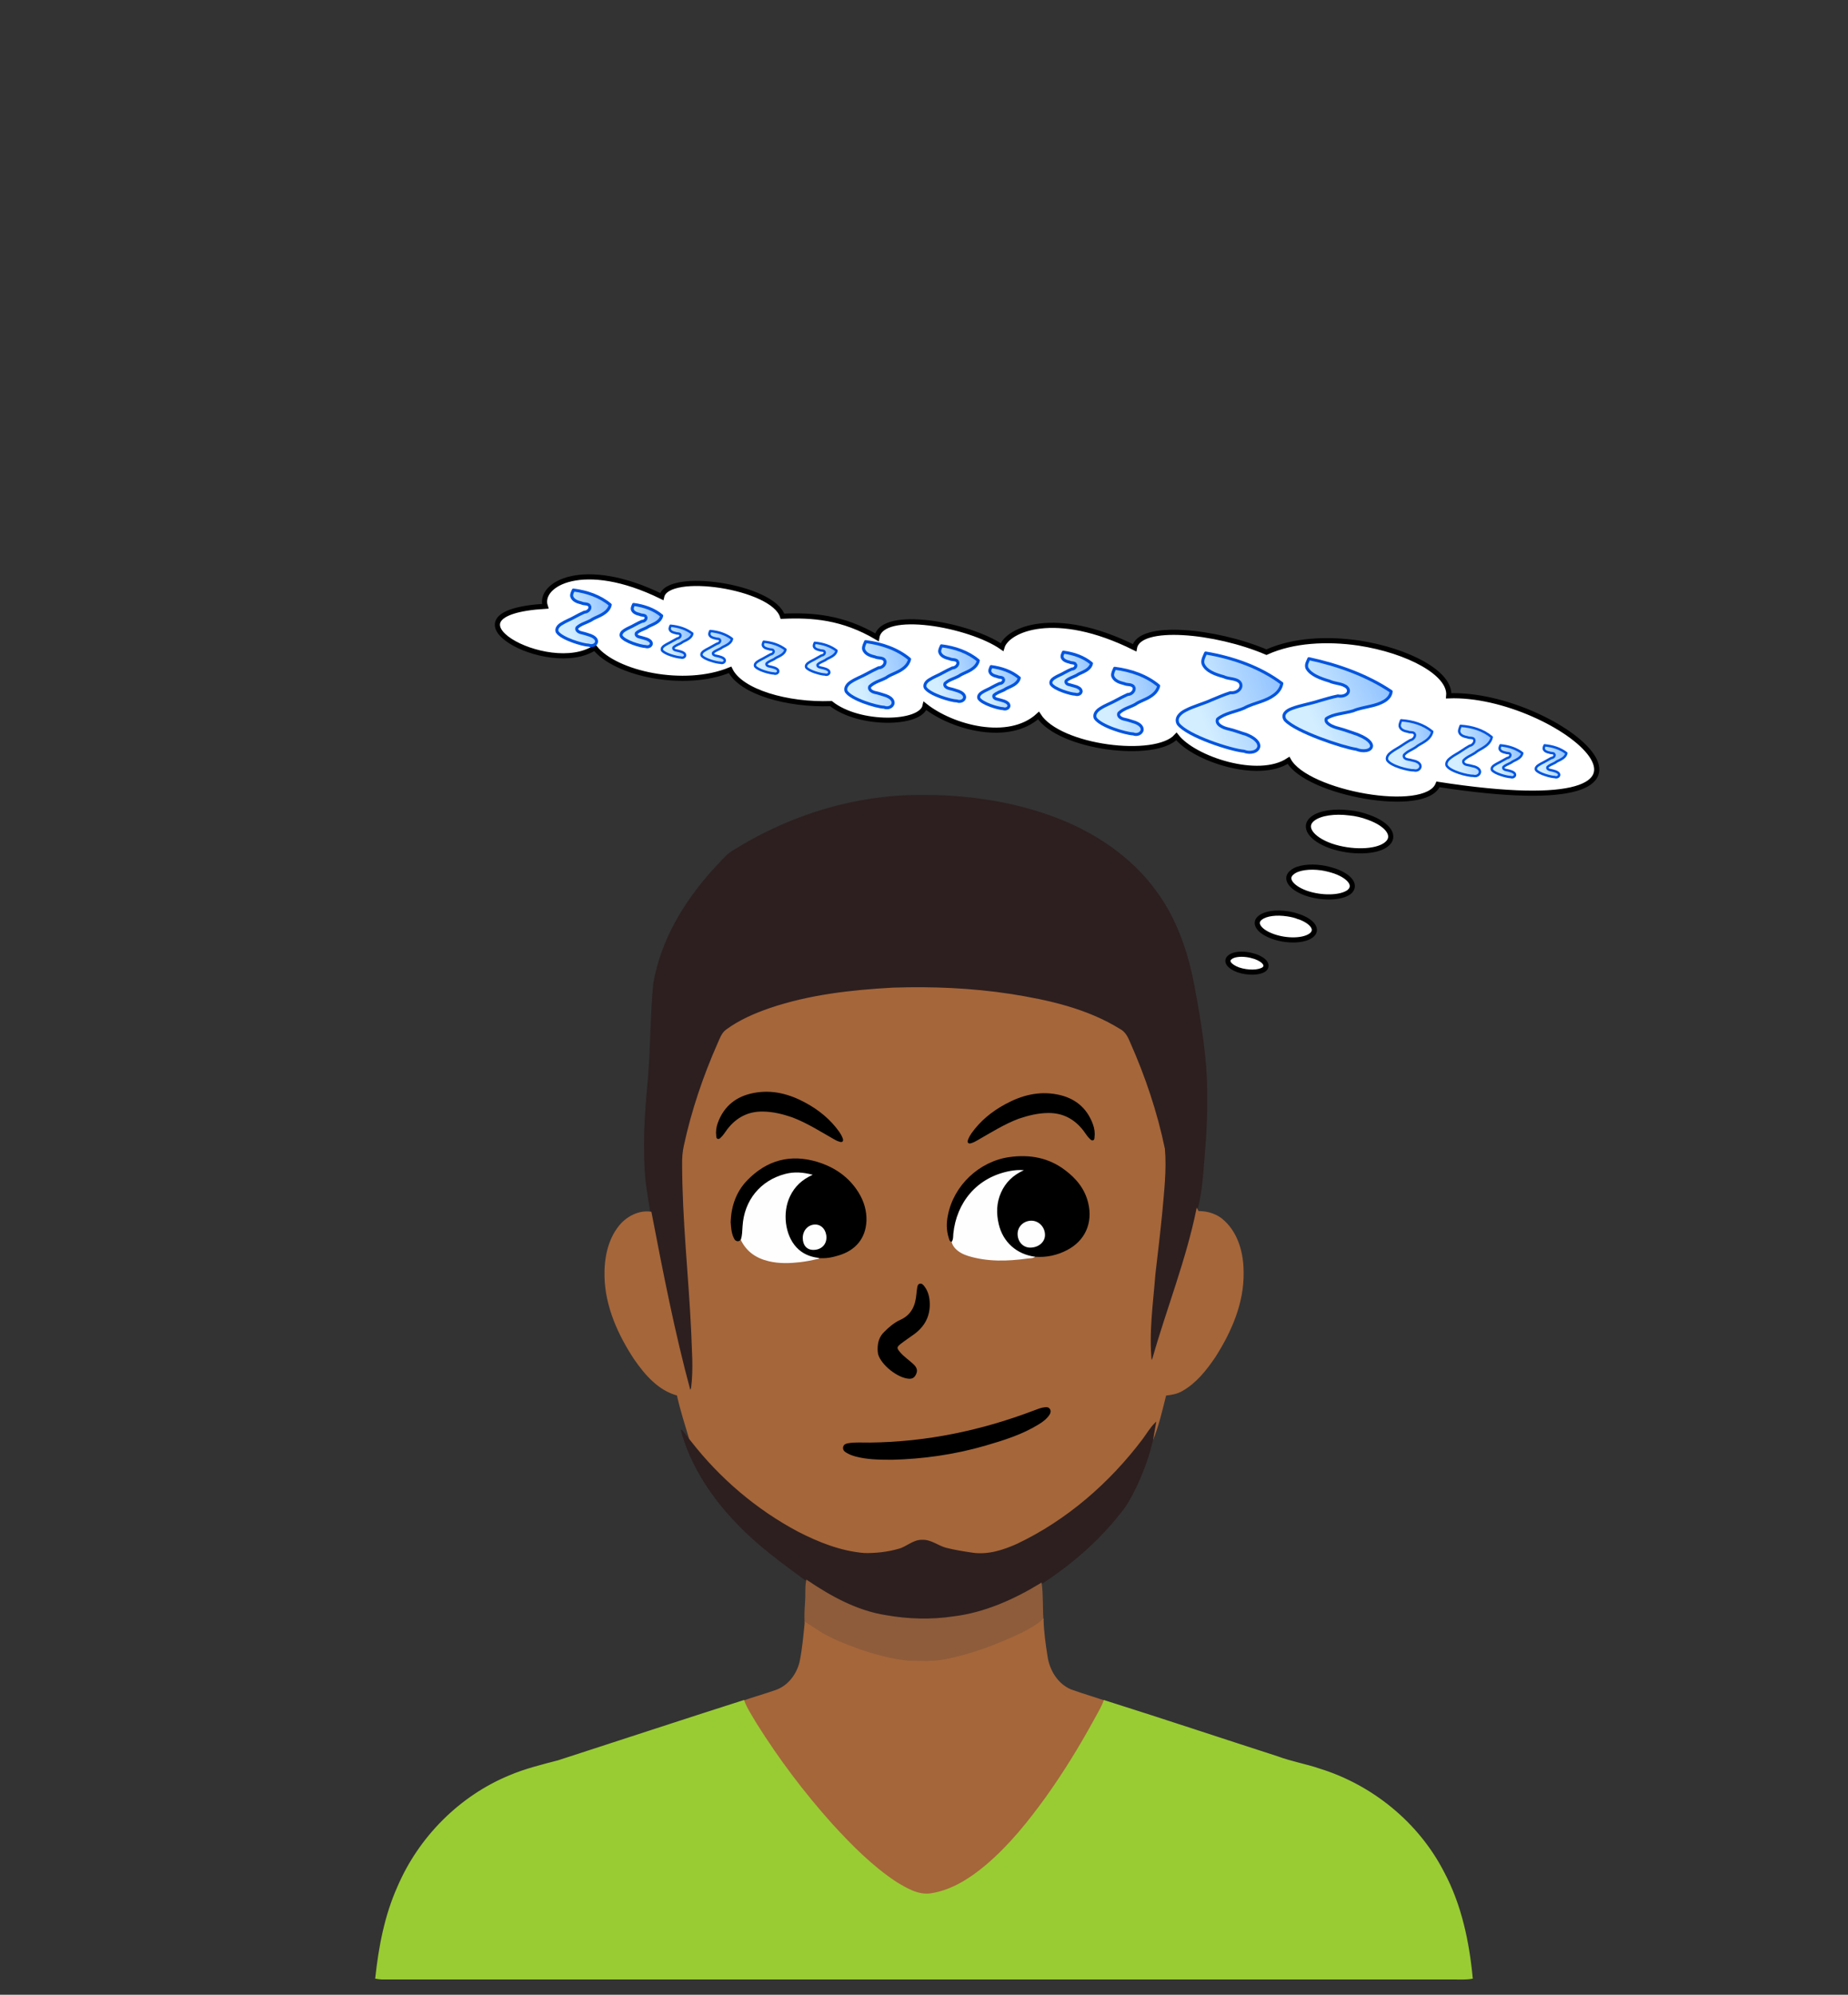 <?xml version="1.0" encoding="utf-8"?>
<!-- Generator: Adobe Illustrator 23.0.1, SVG Export Plug-In . SVG Version: 6.00 Build 0)  -->
<svg version="1.1" id="Layer_1" xmlns="http://www.w3.org/2000/svg" xmlns:xlink="http://www.w3.org/1999/xlink" x="0px" y="0px"
	 viewBox="0 0 1538 1659.6" style="enable-background:new 0 0 1538 1659.6;" xml:space="preserve">
<rect x="0" y="0" width="1538" height="1659.6" fill="#333333" stroke="none"/>
<style type="text/css">
	.st0{fill:#2D1F1F;stroke:#2D1F1F;}
	.st1{fill:#A5663A;stroke:#A5663A;}
	.st2{fill:#8E5C3A;stroke:#8E5C3A;}
	.st3{fill:#99CC33;stroke:#99CC33;}
	.st4{fill:#FEFEFE;}
	.st5{fill-rule:evenodd;clip-rule:evenodd;fill:#FFFFFF;stroke:#000000;stroke-width:4.273;}
	.st6{fill:url(#path933_18_);stroke:#0055DF;stroke-width:2.5;stroke-linejoin:round;}
	.st7{fill:url(#path933_19_);stroke:#0055DF;stroke-width:2.5;stroke-linejoin:round;}
	.st8{fill:url(#path933_20_);stroke:#0055DF;stroke-width:2;stroke-linejoin:round;}
	.st9{fill:url(#path933_21_);stroke:#0055DF;stroke-width:2;stroke-linejoin:round;}
	.st10{fill:url(#path933_22_);stroke:#0055DF;stroke-width:2.5;stroke-linejoin:round;}
	.st11{fill:url(#path933_23_);stroke:#0055DF;stroke-width:2.5;stroke-linejoin:round;}
	.st12{fill:url(#path933_24_);stroke:#0055DF;stroke-width:2;stroke-linejoin:round;}
	.st13{fill:url(#path933_25_);stroke:#0055DF;stroke-width:2.5;stroke-linejoin:round;}
	.st14{fill:url(#path933_26_);stroke:#0055DF;stroke-width:2.5;stroke-linejoin:round;}
	.st15{fill:url(#path933_27_);stroke:#0055DF;stroke-width:2;stroke-linejoin:round;}
	.st16{fill:url(#path933_28_);stroke:#0055DF;stroke-width:2;stroke-linejoin:round;}
	.st17{fill:url(#path933_29_);stroke:#0055DF;stroke-width:2.5;stroke-linejoin:round;}
	.st18{fill:url(#path933_30_);stroke:#0055DF;stroke-width:2;stroke-linejoin:round;}
	.st19{fill:url(#path933_31_);stroke:#0055DF;stroke-width:2;stroke-linejoin:round;}
	.st20{fill:url(#path933_32_);stroke:#0055DF;stroke-width:2.5;stroke-linejoin:round;}
	.st21{fill:url(#path933_33_);stroke:#0055DF;stroke-width:2.5;stroke-linejoin:round;}
	.st22{fill:url(#path933_34_);stroke:#0055DF;stroke-width:2;stroke-linejoin:round;}
</style>
<g>
	<g>
		<path class="st0" d="M610.9,707.5c43-26.7,92.6-43.3,143.4-45.4c43.2-1.6,87.1,3.9,127.5,19.8c30.5,12.2,58.9,31.3,78.7,57.8
			c17.7,23.1,27.5,51.2,32.9,79.6c5.8,31.2,11.2,62.7,10.8,94.6c0.2,15.1-0.7,30.3-1.9,45.4c-1.4,15.7-2,31.6-6.1,46.9
			c-8.6,42.2-24.7,82.4-36.5,123.8c-0.5,1.2-1,2.4-1.6,3.6c-2.6-24.5,1.1-49.2,3-73.6c2-17,4-34,5.7-51.1
			c1.6-17.6,3.7-35.3,2.2-52.9c-6.3-30.5-16.4-60.1-28.9-88.5c-1.8-4.2-3.8-8.6-8.1-10.8c-27.4-17.1-59.6-24.2-91.2-29.2
			c-32.3-4.9-65.1-6.3-97.7-5.2c-34.6,1.9-69.4,5.9-102.4,16.8c-12.6,4.4-25,9.7-35.8,17.6c-3.9,2.7-5.4,7.5-7.3,11.6
			c-12,27.2-21.6,55.5-27.9,84.5c-1.2,5.2-1.6,10.6-1.5,15.9c0.1,46.2,5.3,92.1,7.5,138.2c0.4,15.8,1.9,31.7,0,47.4
			c-0.2,1.2-0.7,2.2-1.4,3.2c-13.3-49.1-23-99.1-32.6-149c-1.4-8.7-2.9-17.5-4-26.3c-2.6-27.7-0.8-55.6,1.9-83.2
			c2.3-26.7,2-53.6,4.5-80.2c6.4-38.5,28.2-72.8,54.8-100.6C602.5,714.3,606.1,710.2,610.9,707.5z"/>
		<path class="st1" d="M743.1,822.2c32.6-1.1,65.4,0.3,97.7,5.2c31.6,5,63.7,12.1,91.2,29.2c4.3,2.2,6.3,6.6,8.1,10.8
			c12.6,28.4,22.6,58.1,28.9,88.5c1.5,17.7-0.7,35.4-2.2,52.9c-1.7,17.1-3.7,34.1-5.7,51.1c-1.9,24.5-5.6,49.1-3,73.6
			c0.6-1.2,1.1-2.4,1.6-3.6c11.8-41.4,27.9-81.6,36.5-123.8c0.3,0.5,0.7,1.5,1,2c7.9-0.1,15.9,2.4,21.6,8
			c11.5,10.7,15.7,27.1,15.7,42.3c0.5,25.5-10.1,49.6-23.6,70.7c-7.3,10.7-15.6,21.2-27,27.7c-4.2,2.5-9,3.3-13.8,3.8
			c-3.2,12.5-6,25.3-10.9,37.2c0.7-4.6,1.7-9,2.4-13.6c-4.1,4.1-6.9,9.1-10.4,13.7c-27.5,36.4-63,67.4-104.5,87
			c-11.6,5.2-24.4,9.3-37.3,7.4c-7.5-1.1-15.1-2.2-22.4-4.2c-6.6-1.8-12.2-6.8-19.3-6.5c-7.4-0.3-12.9,5.7-19.8,7.5
			c-9.3,2.5-19,3.6-28.5,3.5c-19.6-1.6-38.2-9-55.5-17.9c-34.6-18.4-65.2-44.4-89.2-75.4c-3.8-12.8-8-25.6-10.9-38.7
			c-15.7-4.2-26.7-17.1-35.6-29.9c-13.4-20.3-23.9-43.5-24.6-68.2c-0.4-14.7,2.4-30.4,11.8-42.2c6.2-7.8,16.2-13.1,26.3-11.7
			c9.6,49.9,19.3,99.9,32.6,149c0.7-1,1.2-2,1.4-3.2c2-15.8,0.5-31.6,0-47.4c-2.2-46.1-7.4-92-7.5-138.2c-0.1-5.3,0.3-10.7,1.5-15.9
			c6.3-29,15.9-57.3,27.9-84.5c1.9-4.1,3.3-8.9,7.3-11.6c10.8-7.9,23.2-13.2,35.8-17.6C673.7,828,708.5,824.1,743.1,822.2z"/>
		<path class="st0" d="M951.2,1197.8c3.4-4.6,6.3-9.6,10.4-13.7c-0.7,4.5-1.7,9-2.4,13.6c-3.1,13.7-8,26.9-14,39.6
			c-4,8.2-8.4,16.3-14.4,23.1c-18,22.6-40.2,41.5-64.3,57.2c-22.3,13.6-46.7,24.6-72.9,27.8c-18.6,2.8-37.7,2.2-56.2-1
			c-24.2-3.7-46-15.8-66-29.3c-20.1-14.8-40.6-29.5-57.8-47.7c-21.2-21.8-38.5-48.1-46.6-77.6c2.8,3,4.9,6.5,7.6,9.5
			c24,30.9,54.6,57,89.2,75.4c17.3,8.9,35.9,16.3,55.5,17.9c9.6,0.2,19.3-0.9,28.5-3.5c6.9-1.7,12.3-7.8,19.8-7.5
			c7.1-0.3,12.8,4.7,19.3,6.5c7.3,1.9,14.9,3.1,22.4,4.2c12.9,1.9,25.7-2.2,37.3-7.4C888.1,1265.2,923.7,1234.2,951.2,1197.8z"/>
		<path class="st2" d="M671.4,1315c20,13.5,41.8,25.6,66,29.3c18.5,3.3,37.6,3.8,56.2,1c26.1-3.2,50.6-14.2,72.9-27.8
			c1.3,9.9,0.7,19.9,1.4,29.9c-4.8,4.8-11,7.8-16.9,11c-20.6,9.8-42.2,18.1-64.7,22.3c-9.7,1.9-19.7,1.3-29.5,1.2
			c-13.7-1.2-27.2-4.8-40.2-9.1c-12.3-4.6-24.9-9-35.9-16.2c-3.6-2.3-7-4.8-10.6-6.9c-0.3-5.4,0-10.9,0.4-16.3
			C671,1327.4,670.3,1321.1,671.4,1315z"/>
		<path class="st1" d="M851.1,1358.6c5.9-3.3,12-6.2,16.9-11c0.3,10.2,1.7,20.3,3.3,30.4c1.7,11.8,8.7,23.5,20.1,28.1
			c9.2,3.3,18.5,6,27.7,9.1c-2.1,5.8-5.5,11.1-8.4,16.6c-12,21.9-25.1,43.2-39.6,63.5c-14.8,20.5-30.8,40.4-50.2,56.9
			c-13.2,11.2-28.6,21-46,23.7c-10.6,1.6-20.3-4.4-29.1-9.6c-20.1-13.3-37.2-30.6-53.4-48.3c-23.4-26.1-44.7-54.1-63.2-83.9
			c-3.6-6.2-7.7-12.2-10.2-18.9c8.9-3,17.9-5.6,26.8-8.7c10.5-3.7,17.8-13.5,20.2-24.1c2.2-10.7,3.1-21.6,4.2-32.4
			c3.6,2.2,7.1,4.7,10.6,6.9c11,7.2,23.6,11.6,35.9,16.2c13.1,4.3,26.5,7.9,40.2,9.1c9.8,0.1,19.8,0.7,29.5-1.2
			C808.9,1376.7,830.4,1368.4,851.1,1358.6z"/>
		<path class="st3" d="M464.7,1465c51.4-16.6,102.7-33.6,154.2-50c2.5,6.7,6.6,12.7,10.2,18.9c18.6,29.7,39.8,57.8,63.2,83.9
			c16.2,17.7,33.3,35,53.4,48.3c8.7,5.2,18.4,11.2,29.1,9.6c17.4-2.7,32.7-12.5,46-23.7c19.4-16.4,35.4-36.4,50.2-56.9
			c14.5-20.3,27.6-41.6,39.6-63.5c2.9-5.5,6.3-10.7,8.4-16.6c48.2,15.2,96.1,31.2,144.2,46.7c11.5,4.3,23.6,6.3,35.2,10.3
			c43.8,13.6,82,44.8,103,85.7c14.5,27.1,20.9,57.7,23.8,88.1c-4.8,0.9-9.7,0.6-14.5,0.6c-297.6,0-595.2,0-892.8,0
			c-1.7-0.1-3.4-0.3-5.1-0.6c2.8-26,7.7-52.1,18.5-76.1c17.6-41,51.3-75,92.6-92.1C437,1472,450.9,1468.6,464.7,1465z"/>
	</g>
	<path d="M611.6,1031.6c-2.9-4.6-3.1-9.8-3.5-15c0.5-13.2,4.6-25.1,13.8-34.6c16.3-16.8,35.9-22.1,58.4-15.3
		c14.3,4.4,26.2,12.5,34.2,25.4c4.5,7.2,6.9,15.3,6.6,23.8c-0.7,14.3-8.8,24.2-22.8,28.5c-5.7,1.8-11.5,2.9-17.5,2.2
		c-1.1,0.7-2.2,0.4-3.4,0.1c-10.7-2.5-18.1-8.9-21.7-19.2c-4.9-14.2-3.5-27.7,5.8-39.9c1.6-2.1,3.6-3.9,5.7-5.5
		c2.1-1.7,4.4-2.9,6.8-4.4c-3.8-1.2-7.7-1.4-11.5-1.3c-12.3,0.3-22.7,5.5-31.4,14c-6.4,6.2-9.8,14-11.5,22.7
		c-0.9,4.6-1.1,9.2-1.6,13.8c-0.2,1.7-0.1,3.5-1.7,4.7C614.9,1033,613.3,1033.1,611.6,1031.6"/>
	<path class="st4" d="M616.5,1031.5c1.3-3.6,1.2-7.5,1.5-11.3c1.3-21.5,14.8-38.1,35.5-43.5c7.5-2,15-1.4,22.9,0.7
		c-8.8,3.9-15,9.7-18.9,17.9c-6.5,13.5-4.2,32.2,5.3,42.4c4.9,5.3,11.1,7.9,18.1,8.8c0.2,0.1,0.5,0.2,0.6,0.4
		c0.5,0.8-0.4,0.4-0.5,0.4c-5,1.2-10,2.2-15,2.8c-8.8,1-17.6,1.3-26.3-0.8C629.2,1046.8,621.2,1041.3,616.5,1031.5"/>
	<path d="M634.9,924.8c-12.4-0.2-22.1,5-29.6,14.7c-1.8,2.4-3.3,5-5.5,7c-0.7,0.7-1.5,1.4-2.6,1c-1-0.4-1-1.4-1.1-2.3
		c-0.5-3.8,0-7.4,1.3-11c5.2-14.2,15.6-22.2,30.1-24.9c15.3-2.9,29.5,0.9,42.9,8.2c11.1,6,20.7,13.8,28.1,24.2c1.1,1.6,2,3.2,2.7,5
		c0.4,1,0.8,2.2,0,3c-0.7,0.8-1.9,0.4-2.8,0.1c-1.8-0.5-3.3-1.4-4.9-2.3c-11.2-6.4-22.1-13.3-34.2-17.9
		C651.4,926.9,643.4,924.9,634.9,924.8"/>
	<path class="st4" d="M668.1,1029.9c0-6.3,4.6-11.2,10.5-11.1c5.2,0,9.2,4.7,9.2,10.8c0,6.1-4.5,10.3-10.9,10.3
		C671.5,1039.9,668.1,1036.1,668.1,1029.9"/>
	<g>
		<g>
			<path d="M792,1033.2c-1.8-0.3-2-2-2.4-3.3c-2-6.2-2-12.5-0.7-18.8c4.8-24.8,26-44.8,51-48.4c17-2.4,32.8,0.4,46.6,10.9
				c9.3,7,16.4,15.6,19.2,27.4c3.9,16.5-2.6,31.3-17.7,39.1c-8.3,4.3-17.1,6.2-26.4,5.5c-1,0.4-2.1,0.4-3.1,0.1
				c-12.7-2.6-21.3-10-26.1-21.9c-2-4.9-3.1-10.1-3.1-15.3c0-9.6,2.7-18.5,9.3-25.8c3.2-3.5,6.7-6.7,11.4-8.7
				c-11.7,0.4-22.3,3.6-31.7,10.1c-12,8.1-19,19.6-22.6,33.5c-1.1,4.2-1.4,8.5-2,12.8C793.5,1031.5,793.6,1032.9,792,1033.2"/>
			<path class="st4" d="M792,1033.2c1.5-2.1,1.2-4.5,1.4-6.8c2.6-25.5,19.2-47,47.5-52.2c3.5-0.6,7-1,11.2-0.6
				c-9,4.1-15.2,10.1-19,18.6c-3.8,8.5-4,17.3-1.9,26.3c3.5,14.9,14.9,25.1,30.3,27.1c-1.9,1.5-4.3,1.2-6.5,1.5
				c-16.6,2.3-33.1,2.8-49.4-2.2c-4.1-1.3-7.8-3.2-10.8-6.4C793.5,1036.9,792.4,1035.3,792,1033.2"/>
		</g>
		<path class="st4" d="M869.7,1027.5c0,5.9-5.4,10.5-12.3,10.5c-5.9,0-10.4-4.8-10.5-11.2c-0.1-6.2,4.9-11.1,11.4-11.2
			C864.6,1015.6,869.7,1020.9,869.7,1027.5"/>
	</g>
	<path d="M872.1,926c12.4-0.2,22.1,5,29.6,14.7c1.8,2.4,3.3,5,5.5,7c0.7,0.7,1.5,1.4,2.6,1c1-0.4,1-1.4,1.1-2.3
		c0.5-3.8,0-7.4-1.3-11c-5.2-14.2-15.6-22.2-30.1-24.9c-15.3-2.9-29.5,0.9-42.9,8.2c-11.1,6-20.7,13.8-28.1,24.2
		c-1.1,1.6-2,3.2-2.7,5c-0.4,1-0.8,2.2,0,3c0.7,0.8,1.9,0.4,2.8,0.1c1.8-0.5,3.3-1.4,4.9-2.3c11.2-6.4,22.1-13.3,34.2-17.9
		C855.7,928.1,863.7,926.1,872.1,926"/>
	<path d="M742.5,1214.5c-11.4,0-21-0.2-30.4-2.7c-2.9-0.8-5.6-1.8-8.1-3.4c-1.6-1-2.7-2.4-2.3-4.5c0.5-2.1,2-2.7,3.9-3.1
		c6.1-1.1,12.3-0.5,18.4-0.6c47.1-0.5,92.5-10,136.5-26.7c3-1.1,5.9-2.4,9.2-2.7c1.6-0.2,3.1,0,4.1,1.5c1,1.6,0.6,3.2-0.3,4.7
		c-2.3,3.5-5.6,6-9.1,8.1c-13.8,8.5-29,13.2-44.4,17.7C794.1,1210.3,767.6,1213.9,742.5,1214.5"/>
	<path d="M730.4,1122.6c0-6.2,1.6-10.7,5.5-14.5c4-4,8.3-7.7,13.4-10c9.5-4.3,12.6-12.2,13.4-21.6c0.1-1.6,0.4-3.2,0.6-4.9
		c0.2-1.5,0.5-3.2,2.3-3.6c1.7-0.3,2.8,1,3.7,2.2c3.3,4.2,4.4,9.3,4.5,14.5c0.2,10.6-4.3,18.9-12.8,25.2c-3.8,2.8-7.7,5.3-11.4,8.2
		c-3.4,2.7-3.4,3.5-0.6,6.8c3.2,3.8,7.3,6.5,10.9,9.8c3.6,3.3,4.1,6,2,9.6c-1.2,2.1-3,2.9-5.3,2.8c-9.4-0.5-23.1-11.3-25.8-20.4
		C730.5,1124.9,730.4,1123.3,730.4,1122.6"/>
</g>
<g id="layer1" transform="translate(-2170.8 -1628.2)">
	<path id="path7502" class="st5" d="M3301.6,2163.2c-26.2-3.8-54.5-2.5-76.8,7.6c-42.1-18-106-24.2-109.8-3.7
		c-66.2-33-106.1-15-110.3-0.5c-26.9-18.8-100.1-32.1-104.1-8.2c-28.5-16.8-53.7-18.6-78.6-17.5c-7.9-25-95.6-37.9-100.5-16.4
		c-65.4-32.1-102.8-10.1-96.9,8.1c-93.9,5.7,2.6,59.9,41.2,34.5c17.1,21.6,74.4,34.1,112.6,18.4c8.9,18.4,47.7,29.4,84,28.1
		c23.6,18.7,74.9,17.5,78.3,1.9c22.4,17.8,69.6,30.8,94.4,8c17.3,27,97.4,36.7,114.8,17.4c14.5,18.7,68.3,36.6,93.3,19.9
		c14.9,27.4,114.2,45.5,124.4,20c238.2,36.8,99.1-77.2,8.9-73.7C3378.3,2188.4,3342.7,2169.5,3301.6,2163.2L3301.6,2163.2z
		 M3294,2304.5c-12.5-1.6-24.4,0.1-30.5,4.7c-8.7,6.5-1.9,16.8,14.9,22.8c16.8,5.8,37.6,5.4,46-1.1c8.7-6.5,2.2-16.7-14.6-22.7
		C3304.8,2306.3,3299.3,2305,3294,2304.5L3294,2304.5z M3270.7,2350.2c-9.8-1.4-19.7-0.2-24.3,3.6c-6.8,5-1.6,12.8,11.4,17.5
		c13,4.5,28.8,4.1,35.6-0.8c6.5-5.1,1.6-12.8-11.4-17.5C3278.1,2351.7,3274.6,2350.8,3270.7,2350.2L3270.7,2350.2z M3242.4,2388.5
		c-9.2-1.4-18-0.4-22.6,3.1c-6,4.4-1.4,11.5,10.3,15.7c11.7,4.2,25.8,3.8,31.9-0.8s1.4-11.5-10-15.6l-0.3,0
		C3248.9,2389.7,3245.7,2389,3242.4,2388.5z M3208.5,2422.4c-5.9-0.8-11.4,0-14,2.2c-4.1,3.1-0.8,7.7,6.8,10.5
		c8,2.7,17.3,2.5,21.5-0.4c3.8-3.1,0.8-7.7-7.1-10.6C3213.3,2423.3,3210.8,2422.7,3208.5,2422.4L3208.5,2422.4z"/>
</g>
<linearGradient id="path933_18_" gradientUnits="userSpaceOnUse" x1="477.545" y1="989.808" x2="507.29" y2="1013.213" gradientTransform="matrix(0.892 0.356 0.386 -0.967 -335.246 1304.658)">
	<stop  offset="0" style="stop-color:#D3EEFF"/>
	<stop  offset="1" style="stop-color:#91C2FF"/>
</linearGradient>
<path id="path933_2_" class="st6" d="M490.7,504c-1.5-2.1-4.5-1.2-6.7-2.3c-3.2-0.8-7.2-2-8.2-5.6c-0.3-1.9,0.7-3.5,1.4-5.2
	c11.3,1.4,22.3,5.2,30.7,12.3c-0.9,4.6-5.2,7.4-9.2,9.3c-2.4,1.2-5,2.1-7.2,3.7c-3.7,2-8.2,3-11.3,6c-1.1,2.6,2.1,4,4.2,4.4
	c2.5,0.5,4.8,1.4,7.1,2.1c2.2,0.9,5,2.4,5,5.1c-0.3,2.9-3.9,4-6.3,3c-5.2-0.1-23.1-5.5-26.5-11.1c-1.1-2.8,1.3-5.3,3.5-6.6
	c3.5-2.3,7.6-3.7,11.2-5.8c2.6-1.4,5.2-2.8,8-4C489.1,509.3,491.9,506.6,490.7,504"/>
<linearGradient id="path933_19_" gradientUnits="userSpaceOnUse" x1="529.013" y1="1002.94" x2="551.718" y2="1020.806" gradientTransform="matrix(0.892 0.356 0.386 -0.967 -335.246 1304.658)">
	<stop  offset="0" style="stop-color:#D3EEFF"/>
	<stop  offset="1" style="stop-color:#91C2FF"/>
</linearGradient>
<path id="path933_1_" class="st7" d="M537.5,513c-1.2-1.6-3.5-0.9-5.1-1.8c-2.4-0.6-5.5-1.5-6.2-4.3c-0.2-1.4,0.6-2.7,1.1-4
	c8.6,1.1,17,4,23.4,9.4c-0.7,3.5-4,5.7-7,7.1c-1.9,0.9-3.8,1.6-5.5,2.8c-2.9,1.5-6.2,2.3-8.6,4.6c-0.8,2,1.6,3.1,3.2,3.3
	c1.9,0.4,3.6,1.1,5.5,1.6c1.7,0.7,3.8,1.8,3.8,3.9c-0.3,2.2-3,3-4.8,2.3c-4-0.1-17.6-4.2-20.2-8.5c-0.9-2.1,1-4,2.6-5
	c2.7-1.8,5.8-2.8,8.6-4.5c2-1.1,4-2.1,6.1-3C536.2,517.1,538.4,515,537.5,513"/>
<linearGradient id="path933_20_" gradientUnits="userSpaceOnUse" x1="567.717" y1="1013.974" x2="585.008" y2="1027.58" gradientTransform="matrix(0.903 0.327 0.354 -0.979 -315.808 1343.392)">
	<stop  offset="0" style="stop-color:#D3EEFF"/>
	<stop  offset="1" style="stop-color:#91C2FF"/>
</linearGradient>
<path id="path933_3_" class="st8" d="M566.2,527.9c-0.9-1.2-2.7-0.6-3.9-1.2c-1.9-0.4-4.2-1-4.9-3.1c-0.2-1.1,0.4-2.1,0.7-3
	c6.6,0.6,13.1,2.6,18.1,6.5c-0.4,2.7-2.9,4.4-5.2,5.6c-1.4,0.7-2.9,1.3-4.1,2.3c-2.1,1.2-4.7,1.9-6.4,3.7c-0.6,1.6,1.3,2.3,2.5,2.5
	c1.4,0.2,2.8,0.7,4.2,1.1c1.3,0.5,3,1.3,3,2.9c-0.1,1.7-2.2,2.4-3.6,1.8c-3,0-13.5-2.8-15.6-5.9c-0.7-1.6,0.6-3.1,1.9-3.9
	c2-1.4,4.3-2.3,6.4-3.6c1.5-0.9,3-1.7,4.5-2.5C565.3,531.1,566.9,529.4,566.2,527.9"/>
<linearGradient id="path933_21_" gradientUnits="userSpaceOnUse" x1="601.604" y1="1020.848" x2="618.895" y2="1034.453" gradientTransform="matrix(0.903 0.327 0.354 -0.979 -315.808 1343.392)">
	<stop  offset="0" style="stop-color:#D3EEFF"/>
	<stop  offset="1" style="stop-color:#91C2FF"/>
</linearGradient>
<path id="path933_4_" class="st9" d="M599.2,532.3c-0.9-1.2-2.7-0.6-3.9-1.2c-1.9-0.4-4.2-1-4.9-3.1c-0.2-1.1,0.4-2.1,0.7-3
	c6.6,0.6,13.1,2.6,18.1,6.5c-0.4,2.7-2.9,4.4-5.2,5.6c-1.4,0.7-2.9,1.3-4.1,2.3c-2.1,1.2-4.7,1.9-6.4,3.7c-0.6,1.6,1.3,2.3,2.5,2.5
	c1.4,0.2,2.8,0.7,4.2,1.1c1.3,0.5,3,1.3,3,2.9c-0.1,1.7-2.2,2.4-3.6,1.8c-3,0-13.5-2.8-15.6-5.9c-0.7-1.6,0.6-3.1,1.9-3.9
	c2-1.4,4.3-2.3,6.4-3.6c1.5-0.9,3-1.7,4.5-2.5C598.3,535.4,599.9,533.8,599.2,532.3"/>
<linearGradient id="path933_22_" gradientUnits="userSpaceOnUse" x1="1094.103" y1="1150.272" x2="1129.546" y2="1178.159" gradientTransform="matrix(1.67 0.667 0.477 -1.194 -1288.239 1234.095)">
	<stop  offset="0" style="stop-color:#D3EEFF"/>
	<stop  offset="1" style="stop-color:#91C2FF"/>
</linearGradient>
<path id="path933_7_" class="st10" d="M1121.3,572.1c-3.8-3.7-10-3.1-14.8-5.4c-7-2.1-15.8-5.1-18.8-10.9c-1.1-3,0.7-5.4,1.6-7.8
	c24.4,5.2,48.7,14,68.5,27.3c-0.7,7.1-9.1,10.4-17.2,12.2c-4.9,1.2-10.1,2-14.4,3.9c-7.4,2.2-16.6,2.5-22.4,6.5
	c-1.6,3.9,5.5,6.9,10.1,8c5.4,1.4,10.5,3.4,15.7,5.1c4.9,2,11.3,5.1,11.9,9.4c0,4.4-7.2,5.3-12.7,3c-11.2-1.6-50.5-14.7-59.2-24.4
	c-3.1-4.7,1.3-8,5.6-9.5c6.9-2.7,15.1-3.9,22.4-6.3c5.2-1.5,10.4-3.1,15.9-4.2C1119.2,580.1,1124.5,576.5,1121.3,572.1"/>
<linearGradient id="path933_23_" gradientUnits="userSpaceOnUse" x1="939.107" y1="1087.295" x2="974.55" y2="1115.182" gradientTransform="matrix(0.892 0.356 0.386 -0.967 -335.246 1304.658)">
	<stop  offset="0" style="stop-color:#D3EEFF"/>
	<stop  offset="1" style="stop-color:#91C2FF"/>
</linearGradient>
<path id="path933_8_" class="st11" d="M943.6,571.5c-1.8-2.5-5.4-1.5-7.9-2.7c-3.8-0.9-8.6-2.4-9.7-6.6c-0.3-2.2,0.9-4.2,1.7-6.2
	c13.5,1.7,26.6,6.2,36.6,14.6c-1.1,5.5-6.2,8.9-11,11.1c-2.9,1.4-6,2.5-8.6,4.4c-4.5,2.4-9.7,3.5-13.5,7.2c-1.3,3.1,2.5,4.8,5,5.2
	c2.9,0.6,5.7,1.7,8.5,2.5c2.6,1,6,2.9,5.9,6.1c-0.4,3.4-4.6,4.8-7.5,3.5c-6.2-0.2-27.5-6.6-31.6-13.2c-1.3-3.3,1.5-6.3,4.1-7.9
	c4.2-2.8,9-4.4,13.4-6.9c3.1-1.7,6.2-3.3,9.5-4.8C941.6,577.9,945,574.6,943.6,571.5"/>
<linearGradient id="path933_24_" gradientUnits="userSpaceOnUse" x1="1189.23" y1="1142.767" x2="1206.522" y2="1156.372" gradientTransform="matrix(1.293 0.468 0.571 -1.579 -1027.363 1872.771)">
	<stop  offset="0" style="stop-color:#D3EEFF"/>
	<stop  offset="1" style="stop-color:#91C2FF"/>
</linearGradient>
<path id="path933_9_" class="st12" d="M1177.4,610.5c-1.3-1.8-3.8-0.8-5.6-1.7c-2.7-0.5-6.1-1.4-6.9-4.6c-0.2-1.7,0.7-3.3,1.2-4.9
	c9.5,0.6,18.8,3.4,25.9,9.4c-0.8,4.3-4.4,7.2-7.8,9.2c-2.1,1.2-4.2,2.3-6.1,3.9c-3.2,2.1-6.9,3.3-9.6,6.3c-0.9,2.5,1.8,3.6,3.5,3.8
	c2.1,0.3,4,1,6,1.4c1.8,0.7,4.2,1.9,4.2,4.4c-0.3,2.7-3.3,3.9-5.4,3.2c-4.4,0.2-19.5-3.6-22.3-8.5c-0.9-2.5,1.1-4.9,3-6.3
	c3-2.4,6.4-3.9,9.5-6.1c2.2-1.5,4.4-2.9,6.7-4.2C1175.9,615.5,1178.4,612.8,1177.4,610.5"/>
<linearGradient id="path933_25_" gradientUnits="userSpaceOnUse" x1="791.448" y1="1057.535" x2="821.194" y2="1080.94" gradientTransform="matrix(0.892 0.356 0.386 -0.967 -335.246 1304.658)">
	<stop  offset="0" style="stop-color:#D3EEFF"/>
	<stop  offset="1" style="stop-color:#91C2FF"/>
</linearGradient>
<path id="path933_11_" class="st13" d="M797,550.4c-1.5-2.1-4.5-1.2-6.7-2.3c-3.2-0.8-7.2-2-8.2-5.6c-0.3-1.9,0.7-3.5,1.4-5.2
	c11.3,1.4,22.3,5.2,30.7,12.3c-0.9,4.6-5.2,7.4-9.2,9.3c-2.4,1.2-5,2.1-7.2,3.7c-3.7,2-8.2,3-11.3,6c-1.1,2.6,2.1,4,4.2,4.4
	c2.5,0.5,4.8,1.4,7.1,2.1c2.2,0.9,5,2.4,5,5.1c-0.3,2.9-3.9,4-6.3,3c-5.2-0.1-23.1-5.5-26.5-11.1c-1.1-2.8,1.3-5.3,3.5-6.6
	c3.5-2.3,7.6-3.7,11.2-5.8c2.6-1.4,5.2-2.8,8-4C795.3,555.7,798.1,553,797,550.4"/>
<linearGradient id="path933_26_" gradientUnits="userSpaceOnUse" x1="836.552" y1="1062.815" x2="859.258" y2="1080.68" gradientTransform="matrix(0.892 0.356 0.386 -0.967 -335.246 1304.658)">
	<stop  offset="0" style="stop-color:#D3EEFF"/>
	<stop  offset="1" style="stop-color:#91C2FF"/>
</linearGradient>
<path id="path933_10_" class="st14" d="M835.1,564.7c-1.2-1.6-3.5-0.9-5.1-1.8c-2.4-0.6-5.5-1.5-6.2-4.3c-0.2-1.4,0.6-2.7,1.1-4
	c8.6,1.1,17,4,23.4,9.4c-0.7,3.5-4,5.7-7,7.1c-1.9,0.9-3.8,1.6-5.5,2.8c-2.9,1.5-6.2,2.3-8.6,4.6c-0.8,2,1.6,3.1,3.2,3.3
	c1.9,0.4,3.6,1.1,5.5,1.6c1.7,0.7,3.8,1.8,3.8,3.9c-0.3,2.2-3,3-4.8,2.3c-4-0.1-17.6-4.2-20.2-8.5c-0.9-2.1,1-4,2.6-5
	c2.7-1.8,5.8-2.8,8.6-4.5c2-1.1,4-2.1,6.1-3C833.8,568.8,835.9,566.7,835.1,564.7"/>
<linearGradient id="path933_27_" gradientUnits="userSpaceOnUse" x1="1278.989" y1="1149.822" x2="1296.281" y2="1163.428" gradientTransform="matrix(0.903 0.327 0.354 -0.979 -315.808 1343.392)">
	<stop  offset="0" style="stop-color:#D3EEFF"/>
	<stop  offset="1" style="stop-color:#91C2FF"/>
</linearGradient>
<path id="path933_6_" class="st15" d="M1256.9,627.4c-0.9-1.2-2.7-0.6-3.9-1.2c-1.9-0.4-4.2-1-4.9-3.1c-0.2-1.1,0.4-2.1,0.7-3
	c6.6,0.6,13.1,2.6,18.1,6.5c-0.4,2.7-2.9,4.4-5.2,5.6c-1.4,0.7-2.9,1.3-4.1,2.3c-2.1,1.2-4.7,1.9-6.4,3.7c-0.6,1.6,1.3,2.3,2.5,2.5
	c1.4,0.2,2.8,0.7,4.2,1.1c1.3,0.5,3,1.3,3,2.9c-0.1,1.7-2.2,2.4-3.6,1.8c-3,0-13.5-2.8-15.6-5.9c-0.7-1.6,0.6-3.1,1.9-3.9
	c2-1.4,4.3-2.3,6.4-3.6c1.5-0.9,3-1.7,4.5-2.5C1256,630.6,1257.6,628.9,1256.9,627.4"/>
<linearGradient id="path933_28_" gradientUnits="userSpaceOnUse" x1="1314.922" y1="1161.82" x2="1332.214" y2="1175.425" gradientTransform="matrix(0.903 0.327 0.354 -0.979 -315.808 1343.392)">
	<stop  offset="0" style="stop-color:#D3EEFF"/>
	<stop  offset="1" style="stop-color:#91C2FF"/>
</linearGradient>
<path id="path933_5_" class="st16" d="M1293.6,627.4c-0.9-1.2-2.7-0.6-3.9-1.2c-1.9-0.4-4.2-1-4.9-3.1c-0.2-1.1,0.4-2.1,0.7-3
	c6.6,0.6,13.1,2.6,18.1,6.5c-0.4,2.7-2.9,4.4-5.2,5.6c-1.4,0.7-2.9,1.3-4.1,2.3c-2.1,1.2-4.7,1.9-6.4,3.7c-0.6,1.6,1.3,2.3,2.5,2.5
	c1.4,0.2,2.8,0.7,4.2,1.1c1.3,0.5,3,1.3,3,2.9c-0.1,1.7-2.2,2.4-3.6,1.8c-3,0-13.5-2.8-15.6-5.9c-0.7-1.6,0.6-3.1,1.9-3.9
	c2-1.4,4.3-2.3,6.4-3.6c1.5-0.9,3-1.7,4.5-2.5C1292.8,630.6,1294.4,628.9,1293.6,627.4"/>
<linearGradient id="path933_29_" gradientUnits="userSpaceOnUse" x1="890.047" y1="1094.901" x2="912.753" y2="1112.767" gradientTransform="matrix(0.892 0.356 0.386 -0.967 -335.246 1304.658)">
	<stop  offset="0" style="stop-color:#D3EEFF"/>
	<stop  offset="1" style="stop-color:#91C2FF"/>
</linearGradient>
<path id="path933_14_" class="st17" d="M895.2,552.7c-1.2-1.6-3.5-0.9-5.1-1.8c-2.4-0.6-5.5-1.5-6.2-4.3c-0.2-1.4,0.6-2.7,1.1-4
	c8.6,1.1,17,4,23.4,9.4c-0.7,3.5-4,5.7-7,7.1c-1.9,0.9-3.8,1.6-5.5,2.8c-2.9,1.5-6.2,2.3-8.6,4.6c-0.8,2,1.6,3.1,3.2,3.3
	c1.9,0.4,3.6,1.1,5.5,1.6c1.7,0.7,3.8,1.8,3.8,3.9c-0.3,2.2-3,3-4.8,2.3c-4-0.1-17.6-4.2-20.2-8.5c-0.9-2.1,1-4,2.6-5
	c2.7-1.8,5.8-2.8,8.6-4.5c2-1.1,4-2.1,6.1-3C893.9,556.8,896.1,554.7,895.2,552.7"/>
<linearGradient id="path933_30_" gradientUnits="userSpaceOnUse" x1="690.255" y1="1040.443" x2="707.547" y2="1054.048" gradientTransform="matrix(0.903 0.327 0.354 -0.979 -315.808 1343.392)">
	<stop  offset="0" style="stop-color:#D3EEFF"/>
	<stop  offset="1" style="stop-color:#91C2FF"/>
</linearGradient>
<path id="path933_13_" class="st18" d="M686.2,542.1c-0.9-1.2-2.7-0.6-3.9-1.2c-1.9-0.4-4.2-1-4.9-3.1c-0.2-1.1,0.4-2.1,0.7-3
	c6.6,0.6,13.1,2.6,18.1,6.5c-0.4,2.7-2.9,4.4-5.2,5.6c-1.4,0.7-2.9,1.3-4.1,2.3c-2.1,1.2-4.7,1.9-6.4,3.7c-0.6,1.6,1.3,2.3,2.5,2.5
	c1.4,0.2,2.8,0.7,4.2,1.1c1.3,0.5,3,1.3,3,2.9c-0.1,1.7-2.2,2.4-3.6,1.8c-3,0-13.5-2.8-15.6-5.9c-0.7-1.6,0.6-3.1,1.9-3.9
	c2-1.4,4.3-2.3,6.4-3.6c1.5-0.9,3-1.7,4.5-2.5C685.4,545.2,687,543.6,686.2,542.1"/>
<linearGradient id="path933_31_" gradientUnits="userSpaceOnUse" x1="648.327" y1="1027.344" x2="665.619" y2="1040.95" gradientTransform="matrix(0.903 0.327 0.354 -0.979 -315.808 1343.392)">
	<stop  offset="0" style="stop-color:#D3EEFF"/>
	<stop  offset="1" style="stop-color:#91C2FF"/>
</linearGradient>
<path id="path933_12_" class="st19" d="M643.7,541.2c-0.9-1.2-2.7-0.6-3.9-1.2c-1.9-0.4-4.2-1-4.9-3.1c-0.2-1.1,0.4-2.1,0.7-3
	c6.6,0.6,13.1,2.6,18.1,6.5c-0.4,2.7-2.9,4.4-5.2,5.6c-1.4,0.7-2.9,1.3-4.1,2.3c-2.1,1.2-4.7,1.9-6.4,3.7c-0.6,1.6,1.3,2.3,2.5,2.5
	c1.4,0.2,2.8,0.7,4.2,1.1c1.3,0.5,3,1.3,3,2.9c-0.1,1.7-2.2,2.4-3.6,1.8c-3,0-13.5-2.8-15.6-5.9c-0.7-1.6,0.6-3.1,1.9-3.9
	c2-1.4,4.3-2.3,6.4-3.6c1.5-0.9,3-1.7,4.5-2.5C642.8,544.3,644.5,542.7,643.7,541.2"/>
<linearGradient id="path933_32_" gradientUnits="userSpaceOnUse" x1="730.19" y1="1033.217" x2="765.633" y2="1061.104" gradientTransform="matrix(0.892 0.356 0.386 -0.967 -335.246 1304.658)">
	<stop  offset="0" style="stop-color:#D3EEFF"/>
	<stop  offset="1" style="stop-color:#91C2FF"/>
</linearGradient>
<path id="path933_15_" class="st20" d="M736.3,549.3c-1.8-2.5-5.4-1.5-7.9-2.7c-3.8-0.9-8.6-2.4-9.7-6.6c-0.3-2.2,0.9-4.2,1.7-6.2
	c13.5,1.7,26.6,6.2,36.6,14.6c-1.1,5.5-6.2,8.9-11,11.1c-2.9,1.4-6,2.5-8.6,4.4c-4.5,2.4-9.7,3.5-13.5,7.2c-1.3,3.1,2.5,4.8,5,5.2
	c2.9,0.6,5.7,1.7,8.5,2.5c2.6,1,6,2.9,5.9,6.1c-0.4,3.4-4.6,4.8-7.5,3.5c-6.2-0.2-27.5-6.6-31.6-13.2c-1.3-3.3,1.5-6.3,4.1-7.9
	c4.2-2.8,9-4.4,13.4-6.9c3.1-1.7,6.2-3.3,9.5-4.8C734.3,555.7,737.7,552.4,736.3,549.3"/>
<linearGradient id="path933_33_" gradientUnits="userSpaceOnUse" x1="1001.712" y1="1127.923" x2="1037.154" y2="1155.809" gradientTransform="matrix(1.547 0.618 0.55 -1.377 -1172.103 1525.111)">
	<stop  offset="0" style="stop-color:#D3EEFF"/>
	<stop  offset="1" style="stop-color:#91C2FF"/>
</linearGradient>
<path id="path933_16_" class="st21" d="M1032.1,567.9c-3.3-3.8-9.3-2.7-13.7-4.9c-6.6-1.8-14.8-4.5-17.2-10.8
	c-0.8-3.3,1.1-6.1,2.2-8.9c23,3.9,45.6,11.9,63.4,25.3c-1.3,8-9.5,12.4-17.4,15.1c-4.8,1.7-9.8,3.1-14.1,5.5
	c-7.3,3.1-16.1,4.2-22,9.1c-1.8,4.5,4.8,7.3,9,8.2c5,1.1,9.8,3.1,14.7,4.5c4.5,1.8,10.4,4.9,10.7,9.6c-0.3,5-7.3,6.5-12.4,4.4
	c-10.6-0.9-47.2-12.6-54.8-22.8c-2.6-5,1.9-9,6.1-11.1c6.8-3.6,14.8-5.5,21.9-8.8c5.1-2.1,10.2-4.3,15.5-6
	C1029.4,577,1034.7,572.6,1032.1,567.9"/>
<linearGradient id="path933_34_" gradientUnits="userSpaceOnUse" x1="1224.229" y1="1150.196" x2="1241.521" y2="1163.801" gradientTransform="matrix(1.293 0.468 0.571 -1.579 -1027.363 1872.771)">
	<stop  offset="0" style="stop-color:#D3EEFF"/>
	<stop  offset="1" style="stop-color:#91C2FF"/>
</linearGradient>
<path id="path933_17_" class="st22" d="M1226.9,615.1c-1.3-1.8-3.8-0.8-5.6-1.7c-2.7-0.5-6.1-1.4-6.9-4.6c-0.2-1.7,0.7-3.3,1.2-4.9
	c9.5,0.6,18.8,3.4,25.9,9.4c-0.8,4.3-4.4,7.2-7.8,9.2c-2.1,1.2-4.2,2.3-6.1,3.9c-3.2,2.1-6.9,3.3-9.6,6.3c-0.9,2.5,1.8,3.6,3.5,3.8
	c2.1,0.3,4,1,6,1.4c1.8,0.7,4.2,1.9,4.2,4.4c-0.3,2.7-3.3,3.9-5.4,3.2c-4.4,0.2-19.5-3.6-22.3-8.5c-0.9-2.5,1.1-4.9,3-6.3
	c3-2.4,6.4-3.9,9.5-6.1c2.2-1.5,4.4-2.9,6.7-4.2C1225.4,620.2,1227.8,617.4,1226.9,615.1"/>
</svg>
